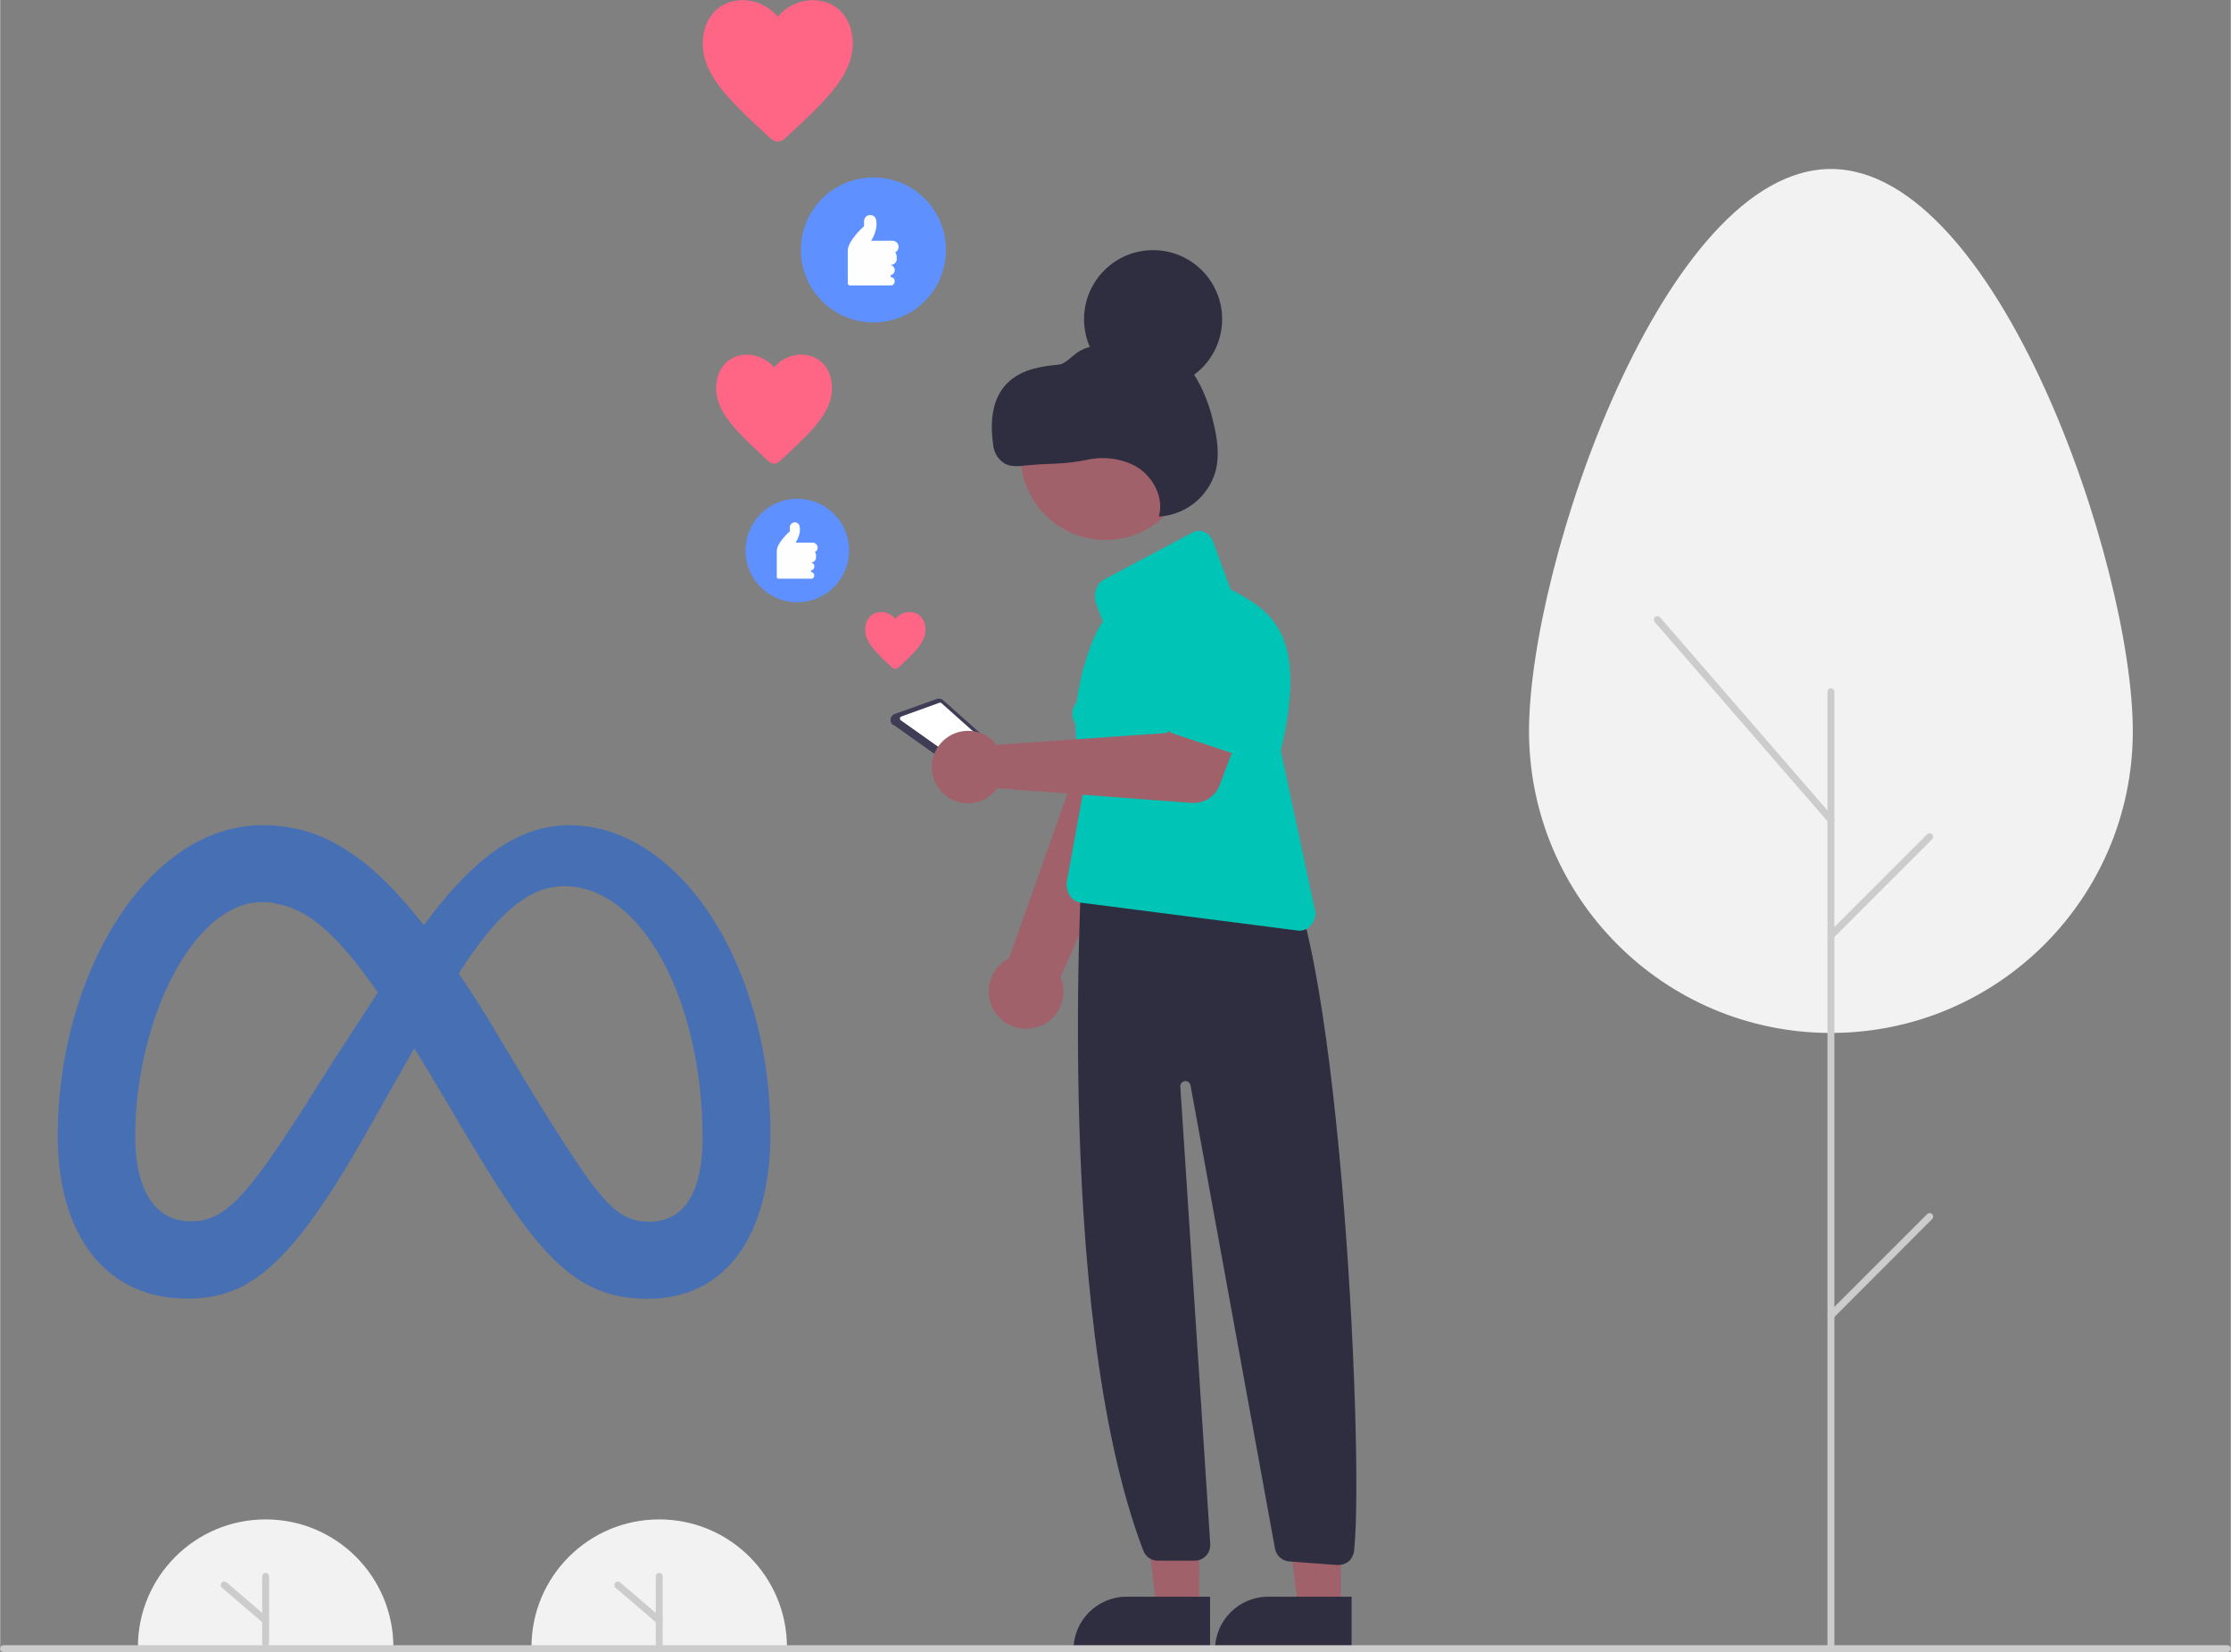 <?xml version="1.0" encoding="UTF-8"?>
<!DOCTYPE svg PUBLIC "-//W3C//DTD SVG 1.1//EN" "http://www.w3.org/Graphics/SVG/1.1/DTD/svg11.dtd">
<!-- Creator: CorelDRAW 2021 (64-Bit) -->
<svg xmlns="http://www.w3.org/2000/svg" xml:space="preserve" width="1.861in" height="1.378in" version="1.1" style="shape-rendering:geometricPrecision; text-rendering:geometricPrecision; image-rendering:optimizeQuality; fill-rule:evenodd; clip-rule:evenodd"
viewBox="0 0 116.3 86.13"
 xmlns:xlink="http://www.w3.org/1999/xlink"
 xmlns:xodm="http://www.corel.com/coreldraw/odm/2003">
 <rect x="0" y="0" width="116.3" height="86.13" fill="#808080" stroke="none"/>
 <defs>
  <style type="text/css">
   <![CDATA[
    .fil1 {fill:#476FB4}
    .fil4 {fill:#FEFEFE;fill-rule:nonzero}
    .fil6 {fill:#00C4B5;fill-rule:nonzero}
    .fil9 {fill:#2F2E41;fill-rule:nonzero}
    .fil7 {fill:#3F3D56;fill-rule:nonzero}
    .fil0 {fill:#5E90FF;fill-rule:nonzero}
    .fil5 {fill:#A0616A;fill-rule:nonzero}
    .fil3 {fill:#CCCCCC;fill-rule:nonzero}
    .fil2 {fill:#F2F2F2;fill-rule:nonzero}
    .fil10 {fill:#FF6584;fill-rule:nonzero}
    .fil8 {fill:white;fill-rule:nonzero}
   ]]>
  </style>
 </defs>
 <g id="Layer_x0020_1">
  <g id="_2401828700400">
   <path class="fil0" d="M45.53 9.25c-2.09,0 -3.78,1.69 -3.78,3.78 0,2.09 1.69,3.78 3.78,3.78 2.09,0 3.78,-1.69 3.78,-3.78 0,-2.09 -1.69,-3.78 -3.78,-3.78l0 0z"/>
   <path class="fil1" d="M22.09 48.23c2.15,-2.91 4.54,-5.21 7.58,-5.21 5.75,0 10.49,7.32 10.49,16.04 0,5.32 -2.29,8.65 -6.4,8.65 -3.58,0 -5.56,-2.01 -9.11,-7.95l-1.55 -2.61 -0.27 -0.46c-0.4,-0.67 -0.83,-1.39 -1.24,-2.04l-2.74 4.83c-3.89,6.79 -6.07,8.22 -9.11,8.22 -4.21,0 -6.74,-3.28 -6.74,-8.49 0,-8.33 4.63,-16.19 10.68,-16.19 0.74,0 1.45,0.09 2.15,0.28 0.72,0.2 1.42,0.51 2.12,0.95 1.34,0.83 2.68,2.12 4.14,3.98l-0 -0zm3.52 5.16c-0.59,-0.95 -1.15,-1.83 -1.69,-2.63l-0.01 -0.02c1.96,-3.03 3.58,-4.54 5.51,-4.54 4,0 7.2,5.89 7.2,13.13 0,2.76 -0.91,4.36 -2.78,4.36 -1.8,0 -2.65,-1.18 -6.06,-6.67l-2.18 -3.63 0 0zm-11.35 -6.3c1.68,0.23 3.22,1.47 5.43,4.65 -1.2,1.85 -2.58,3.95 -3.78,5.88 -3.15,4.94 -4.24,6.05 -5.99,6.05 -1.8,0 -2.88,-1.58 -2.88,-4.41 0,-6.04 3.01,-12.23 6.61,-12.23 0.21,0 0.42,0.01 0.63,0.04l-0.01 0.03z"/>
   <g>
    <path class="fil2" d="M7.18 85.87c0,-3.68 2.98,-6.66 6.66,-6.66 3.68,0 6.66,2.98 6.66,6.66l-13.32 0zm0 0l0 0 0 0z"/>
   </g>
   <path class="fil3" d="M13.84 85.87c-0.1,-0 -0.18,-0.08 -0.18,-0.18l0 -3.51c0,-0.1 0.08,-0.18 0.18,-0.18 0.1,0 0.18,0.08 0.18,0.18l0 3.51c0,0.1 -0.08,0.18 -0.18,0.18l-0 0z"/>
   <path class="fil3" d="M13.84 84.66c0,-0 0,-0 0,-0 -0.04,0 -0.08,-0.02 -0.12,-0.04l-2.16 -1.85c-0.04,-0.03 -0.06,-0.08 -0.06,-0.14 0,-0.1 0.08,-0.18 0.18,-0.18 0.04,0 0.09,0.02 0.12,0.04l2.16 1.85c0.04,0.03 0.06,0.08 0.06,0.14 0,0.1 -0.08,0.18 -0.18,0.18 0,0 -0,0 -0,0l0 0z"/>
   <g>
    <path class="fil2" d="M27.7 85.87c0,-3.68 2.98,-6.66 6.66,-6.66 3.68,0 6.66,2.98 6.66,6.66l-13.32 0zm0 0l0 0 0 0z"/>
   </g>
   <path class="fil3" d="M34.36 85.87c-0.1,-0 -0.18,-0.08 -0.18,-0.18l0 -3.51c0,-0.1 0.08,-0.18 0.18,-0.18 0.1,0 0.18,0.08 0.18,0.18l0 3.51c0,0.1 -0.08,0.18 -0.18,0.18l0 0z"/>
   <path class="fil3" d="M34.36 84.66c0,-0 0,-0 -0,-0 -0.04,0 -0.08,-0.02 -0.12,-0.04l-2.16 -1.85c-0.04,-0.03 -0.06,-0.08 -0.06,-0.14 0,-0.1 0.08,-0.18 0.18,-0.18 0.04,0 0.08,0.02 0.12,0.04l2.16 1.85c0.04,0.03 0.06,0.08 0.06,0.14 0,0.1 -0.08,0.18 -0.18,0.18 0,0 0,0 0,0l0 0z"/>
   <path class="fil0" d="M41.56 26c-1.49,0 -2.7,1.21 -2.7,2.7 0,1.49 1.21,2.7 2.7,2.7 1.49,0 2.7,-1.21 2.7,-2.7 0,-1.49 -1.21,-2.7 -2.7,-2.7l0 0z"/>
   <path class="fil4" d="M46.75 13.49c0,0.18 -0.14,0.32 -0.32,0.32l0 0.01c0.12,0.03 0.21,0.13 0.21,0.26 0,0.13 -0.09,0.24 -0.21,0.26l0 0.11c0.28,0 0.28,0.43 -0,0.43l-2.13 0c-0.06,0 -0.11,-0.05 -0.11,-0.11l0 -1.7c0,-0.53 0.85,-1.28 0.85,-1.28l0 -0.26c0,0 0,-0 0,-0 0,-0.18 0.14,-0.32 0.32,-0.32 0.15,0 0.28,0.1 0.31,0.25 0,0.01 0,0.01 0,0.02 0.11,0.53 -0.26,1.07 -0.26,1.07l0.76 0c0.01,-0 0.02,-0 0.03,-0l0.32 0c0.18,0 0.32,0.14 0.32,0.32 0,0.18 -0.14,0.32 -0.32,0.32 0.05,-0.01 0.13,-0.05 0.16,-0.01 0.06,0.08 0.08,0.19 0.05,0.33z"/>
   <path class="fil5" d="M53.94 53.58c0.88,-0.2 1.5,-0.98 1.5,-1.88 0,-0.26 -0.05,-0.52 -0.16,-0.76l7.13 -16.11 -4.08 -1.03 -5.73 16.16c-0.65,0.33 -1.06,1 -1.06,1.73 0,1.07 0.87,1.94 1.94,1.94 0.15,0 0.3,-0.02 0.45,-0.05l-0 0z"/>
   <path class="fil6" d="M60.37 39.87l-3.97 -1.86c-0.3,-0.14 -0.5,-0.45 -0.5,-0.79 0,-0.17 0.05,-0.34 0.14,-0.48l2.41 -3.64c0.4,-0.84 1.25,-1.37 2.17,-1.37 1.33,0 2.41,1.08 2.41,2.41 0,0.35 -0.08,0.7 -0.23,1.02l-1.25 4.17c-0.11,0.37 -0.45,0.62 -0.83,0.62 -0.13,0 -0.25,-0.03 -0.37,-0.08z"/>
   <path class="fil7" d="M46.58 37.79l4.37 3.1c0.06,0.04 0.12,0.06 0.19,0.06 0.07,0 0.14,-0.02 0.19,-0.06l1.18 -0.89c0.08,-0.06 0.13,-0.16 0.13,-0.26 0,-0.09 -0.04,-0.18 -0.11,-0.24l-3.37 -3c-0.06,-0.05 -0.14,-0.08 -0.22,-0.08 -0.04,0 -0.07,0.01 -0.11,0.02l-2.19 0.78c-0.13,0.05 -0.22,0.17 -0.22,0.31 0,0.11 0.05,0.21 0.14,0.27l-0 0z"/>
   <path class="fil8" d="M46.97 37.56l3.94 2.79c0.02,0.02 0.04,0.02 0.07,0.02 0.02,0 0.05,-0.01 0.07,-0.02l1.06 -0.8c0.03,-0.02 0.05,-0.06 0.05,-0.09 0,-0.02 -0.01,-0.05 -0.02,-0.07 -0,-0.01 -0.01,-0.01 -0.02,-0.02l-3.04 -2.71c-0.02,-0.02 -0.05,-0.03 -0.08,-0.03 -0.01,0 -0.03,0 -0.04,0.01l-1.97 0.71c-0.05,0.02 -0.08,0.06 -0.08,0.11 0,0.04 0.02,0.07 0.05,0.1l0 0z"/>
   <polygon class="fil5" points="62.51,83.96 60.31,83.96 59.26,75.44 62.52,75.44 "/>
   <path class="fil9" d="M63.08 86.1l-7.12 -0 0 -0.09c0,0 0,0 0,0 0,-1.53 1.24,-2.77 2.77,-2.77 0,0 0,0 0,0l0 0 4.35 0 -0 2.86z"/>
   <polygon class="fil5" points="69.9,83.96 67.69,83.96 66.64,75.44 69.9,75.44 "/>
   <path class="fil9" d="M70.46 86.1l-7.12 -0 0 -0.09c0,0 0,0 0,0 0,-1.53 1.24,-2.77 2.77,-2.77 0,0 0,0 0,0l0 0 4.35 0 0 2.86z"/>
   <path class="fil9" d="M69.8 81.59c-0.02,0 -0.04,-0 -0.06,-0l-2.54 -0.19c-0.36,-0.03 -0.65,-0.29 -0.73,-0.64l-4.41 -24.19c-0.03,-0.12 -0.14,-0.21 -0.26,-0.21 -0.15,0 -0.27,0.12 -0.27,0.27 0,0.01 0,0.01 0,0.02l1.56 23.84c0,0.02 0,0.04 0,0.06 0,0.45 -0.36,0.81 -0.81,0.81 0,0 0,0 0,0l-1.93 0c-0,0 -0,0 -0,0 -0.33,0 -0.63,-0.2 -0.75,-0.52 -4.86,-12.73 -3.1,-37.67 -3.09,-37.92l0.18 -0.18 0 0 9.68 1.67 0.02 0.02c3.31,2.43 4.74,30.88 4.21,36.3 -0,0.23 -0.09,0.45 -0.24,0.62 -0.15,0.15 -0.36,0.23 -0.57,0.23 0,0 -0,0 -0,0l0 0z"/>
   <circle class="fil5" cx="57.62" cy="23.73" r="4.42"/>
   <path class="fil6" d="M67.77 48.52c0,-0 0,-0 0,-0 -0.05,0 -0.09,-0 -0.13,-0.01l-11.36 -1.46c-0.41,-0.08 -0.7,-0.52 -0.68,-1.01l1.09 -6c-1.44,-1.8 -0.08,-6.45 0.8,-7.63l-0.34 -0.92c-0.05,-0.13 -0.07,-0.26 -0.07,-0.39 0,-0.12 0.02,-0.24 0.05,-0.35 0.07,-0.23 0.22,-0.42 0.43,-0.54l4.61 -2.45c0.41,-0.22 0.89,0 1.07,0.49l0.9 2.45 -0.01 0.01c2.16,1.16 4.08,2.31 2.64,8.43l1.81 8.45c-0.01,0.27 -0.11,0.52 -0.3,0.71 -0.13,0.14 -0.32,0.21 -0.51,0.22l0 0z"/>
   <path class="fil5" d="M51.74 38.61c0.07,0.07 0.14,0.14 0.2,0.22l8.91 -0.62 0.96 -1.95 3.13 1.06 -1.36 3.61c-0.21,0.56 -0.75,0.93 -1.35,0.93 -0.04,0 -0.07,-0 -0.11,-0l-10.13 -0.77c-0.36,0.49 -0.93,0.79 -1.53,0.79 -1.04,0 -1.89,-0.85 -1.89,-1.89 0,-1.04 0.85,-1.89 1.89,-1.89 0.48,0 0.94,0.18 1.29,0.5l0 0z"/>
   <path class="fil6" d="M60.69 37.79c-0.04,-0.1 -0.06,-0.2 -0.06,-0.31 0,-0.13 0.03,-0.25 0.09,-0.37l1.84 -3.63c0.31,-0.92 1.17,-1.54 2.13,-1.54 1.24,0 2.25,1.01 2.25,2.25 0,0.24 -0.04,0.47 -0.11,0.7l-0.71 4.02c-0.07,0.39 -0.4,0.67 -0.8,0.67 -0.09,0 -0.17,-0.01 -0.26,-0.04l-3.88 -1.29c-0.22,-0.07 -0.4,-0.24 -0.49,-0.46z"/>
   <path class="fil10" d="M46.79 34.82c-0.04,0.03 -0.08,0.05 -0.13,0.05 -0.05,0 -0.1,-0.02 -0.13,-0.05l-0.1 -0.09c-0.85,-0.78 -1.33,-1.28 -1.33,-1.91 0,-0.51 0.32,-0.91 0.83,-0.91 0.29,0 0.56,0.13 0.74,0.35 0.18,-0.22 0.45,-0.35 0.74,-0.35 0.51,0 0.83,0.39 0.83,0.91 0,0.63 -0.49,1.13 -1.33,1.91l-0.1 0.09z"/>
   <path class="fil10" d="M40.61 24.07c-0.07,0.07 -0.16,0.1 -0.26,0.1 -0.1,0 -0.19,-0.04 -0.26,-0.1l-0.2 -0.18c-1.62,-1.49 -2.56,-2.45 -2.56,-3.66 0,-0.98 0.62,-1.74 1.6,-1.74 0.55,0 1.06,0.25 1.42,0.66 0.35,-0.42 0.87,-0.66 1.42,-0.66 0.98,0 1.6,0.76 1.6,1.74 0,1.2 -0.94,2.17 -2.56,3.66l-0.2 0.18z"/>
   <path class="fil10" d="M40.87 7.25c-0.09,0.08 -0.21,0.13 -0.33,0.13 -0.12,0 -0.24,-0.05 -0.33,-0.13l-0.26 -0.23c-2.1,-1.93 -3.32,-3.19 -3.32,-4.75 0,-1.28 0.81,-2.26 2.07,-2.26 0.71,0 1.38,0.32 1.84,0.86 0.46,-0.54 1.13,-0.86 1.84,-0.86 1.27,0 2.07,0.98 2.07,2.26 0,1.56 -1.22,2.82 -3.32,4.75l-0.26 0.23z"/>
   <path class="fil3" d="M116.12 86.13l-115.94 0c-0.1,0 -0.18,-0.08 -0.18,-0.18 0,-0.1 0.08,-0.18 0.18,-0.18l115.94 0c0.1,-0 0.18,0.08 0.18,0.18 0,0.1 -0.08,0.18 -0.18,0.18l0 0z"/>
   <circle class="fil9" cx="60.11" cy="16.64" r="3.6"/>
   <path class="fil9" d="M53.44 24.27c-0.35,0.04 -0.73,0.07 -1.04,-0.09 -0.34,-0.19 -0.57,-0.54 -0.62,-0.93 -0.67,-4.46 3.12,-4.09 3.57,-4.28 0.3,-0.13 0.52,-0.39 0.79,-0.58 0.59,-0.41 1.35,-0.44 2.07,-0.46 0.85,-0.02 1.73,-0.03 2.52,0.31 0.7,0.33 1.29,0.87 1.67,1.54 0.38,0.67 0.66,1.4 0.83,2.15 0.22,0.86 0.36,1.77 0.14,2.63 -0.38,1.34 -1.57,2.29 -2.96,2.37 0.29,-1.03 -0.34,-2.17 -1.29,-2.67 -0.51,-0.25 -1.07,-0.38 -1.64,-0.38 -0.27,0 -0.55,0.03 -0.81,0.09 -0.54,0.11 -1.08,0.18 -1.63,0.2 -0.54,0.02 -1.18,0.05 -1.61,0.1z"/>
   <path class="fil2" d="M111.19 38.12c0,-8.69 -7.05,-29.31 -15.74,-29.31 -8.69,0 -15.74,20.62 -15.74,29.31 0.01,8.69 7.05,15.73 15.74,15.73 8.69,0 15.74,-7.04 15.74,-15.73l0 0z"/>
   <path class="fil3" d="M95.45 85.95c-0.1,-0 -0.18,-0.08 -0.18,-0.18l0 -49.71c0,-0.1 0.08,-0.18 0.18,-0.18 0.1,0 0.18,0.08 0.18,0.18l0 49.71c0,0.1 -0.08,0.18 -0.18,0.18l0 0z"/>
   <path class="fil3" d="M95.45 42.92c0,-0 0,-0 -0,-0 -0.05,0 -0.1,-0.02 -0.14,-0.06l-9.05 -10.44c-0.03,-0.03 -0.04,-0.07 -0.04,-0.12 0,-0.1 0.08,-0.18 0.18,-0.18 0.05,0 0.1,0.02 0.14,0.06l9.05 10.44c0.03,0.03 0.04,0.07 0.04,0.12 0,0.1 -0.08,0.18 -0.18,0.18l0 0z"/>
   <path class="fil3" d="M95.45 48.95c-0.1,0 -0.18,-0.08 -0.18,-0.18 0,-0.05 0.02,-0.09 0.05,-0.13l5.15 -5.15c0.03,-0.03 0.08,-0.05 0.13,-0.05 0.1,0 0.18,0.08 0.18,0.18 0,0.05 -0.02,0.09 -0.05,0.13l-5.14 5.14c-0.03,0.03 -0.08,0.05 -0.13,0.05 0,0 -0,0 -0,0l0 0z"/>
   <path class="fil3" d="M95.45 68.75c-0.1,0 -0.18,-0.08 -0.18,-0.18 0,-0.05 0.02,-0.09 0.05,-0.13l5.15 -5.15c0.03,-0.03 0.08,-0.05 0.13,-0.05 0.1,0 0.18,0.08 0.18,0.18 0,0.05 -0.02,0.09 -0.05,0.13l-5.14 5.15c-0.03,0.03 -0.08,0.05 -0.13,0.05 0,0 -0,0 -0,0l0 0z"/>
   <path class="fil4" d="M42.54 29.06c0,0.14 -0.11,0.26 -0.26,0.26l0 0c0.1,0.02 0.17,0.11 0.17,0.21 0,0.1 -0.07,0.19 -0.17,0.21l0 0.09c0.22,0 0.22,0.34 -0,0.34l-1.7 0c-0.05,0 -0.09,-0.04 -0.09,-0.09l0 -1.36c0,-0.43 0.68,-1.02 0.68,-1.02l0 -0.21c0,0 0,-0 0,-0 0,-0.14 0.12,-0.26 0.26,-0.26 0.12,0 0.22,0.08 0.25,0.2 0,0 0,0.01 0,0.01 0.09,0.43 -0.21,0.85 -0.21,0.85l0.61 0c0.01,-0 0.02,-0 0.02,-0l0.26 0c0.14,0 0.26,0.11 0.26,0.26 0,0.14 -0.11,0.26 -0.26,0.26 0.04,-0.01 0.1,-0.04 0.13,-0.01 0.05,0.06 0.06,0.15 0.04,0.26z"/>
  </g>
 </g>
</svg>
